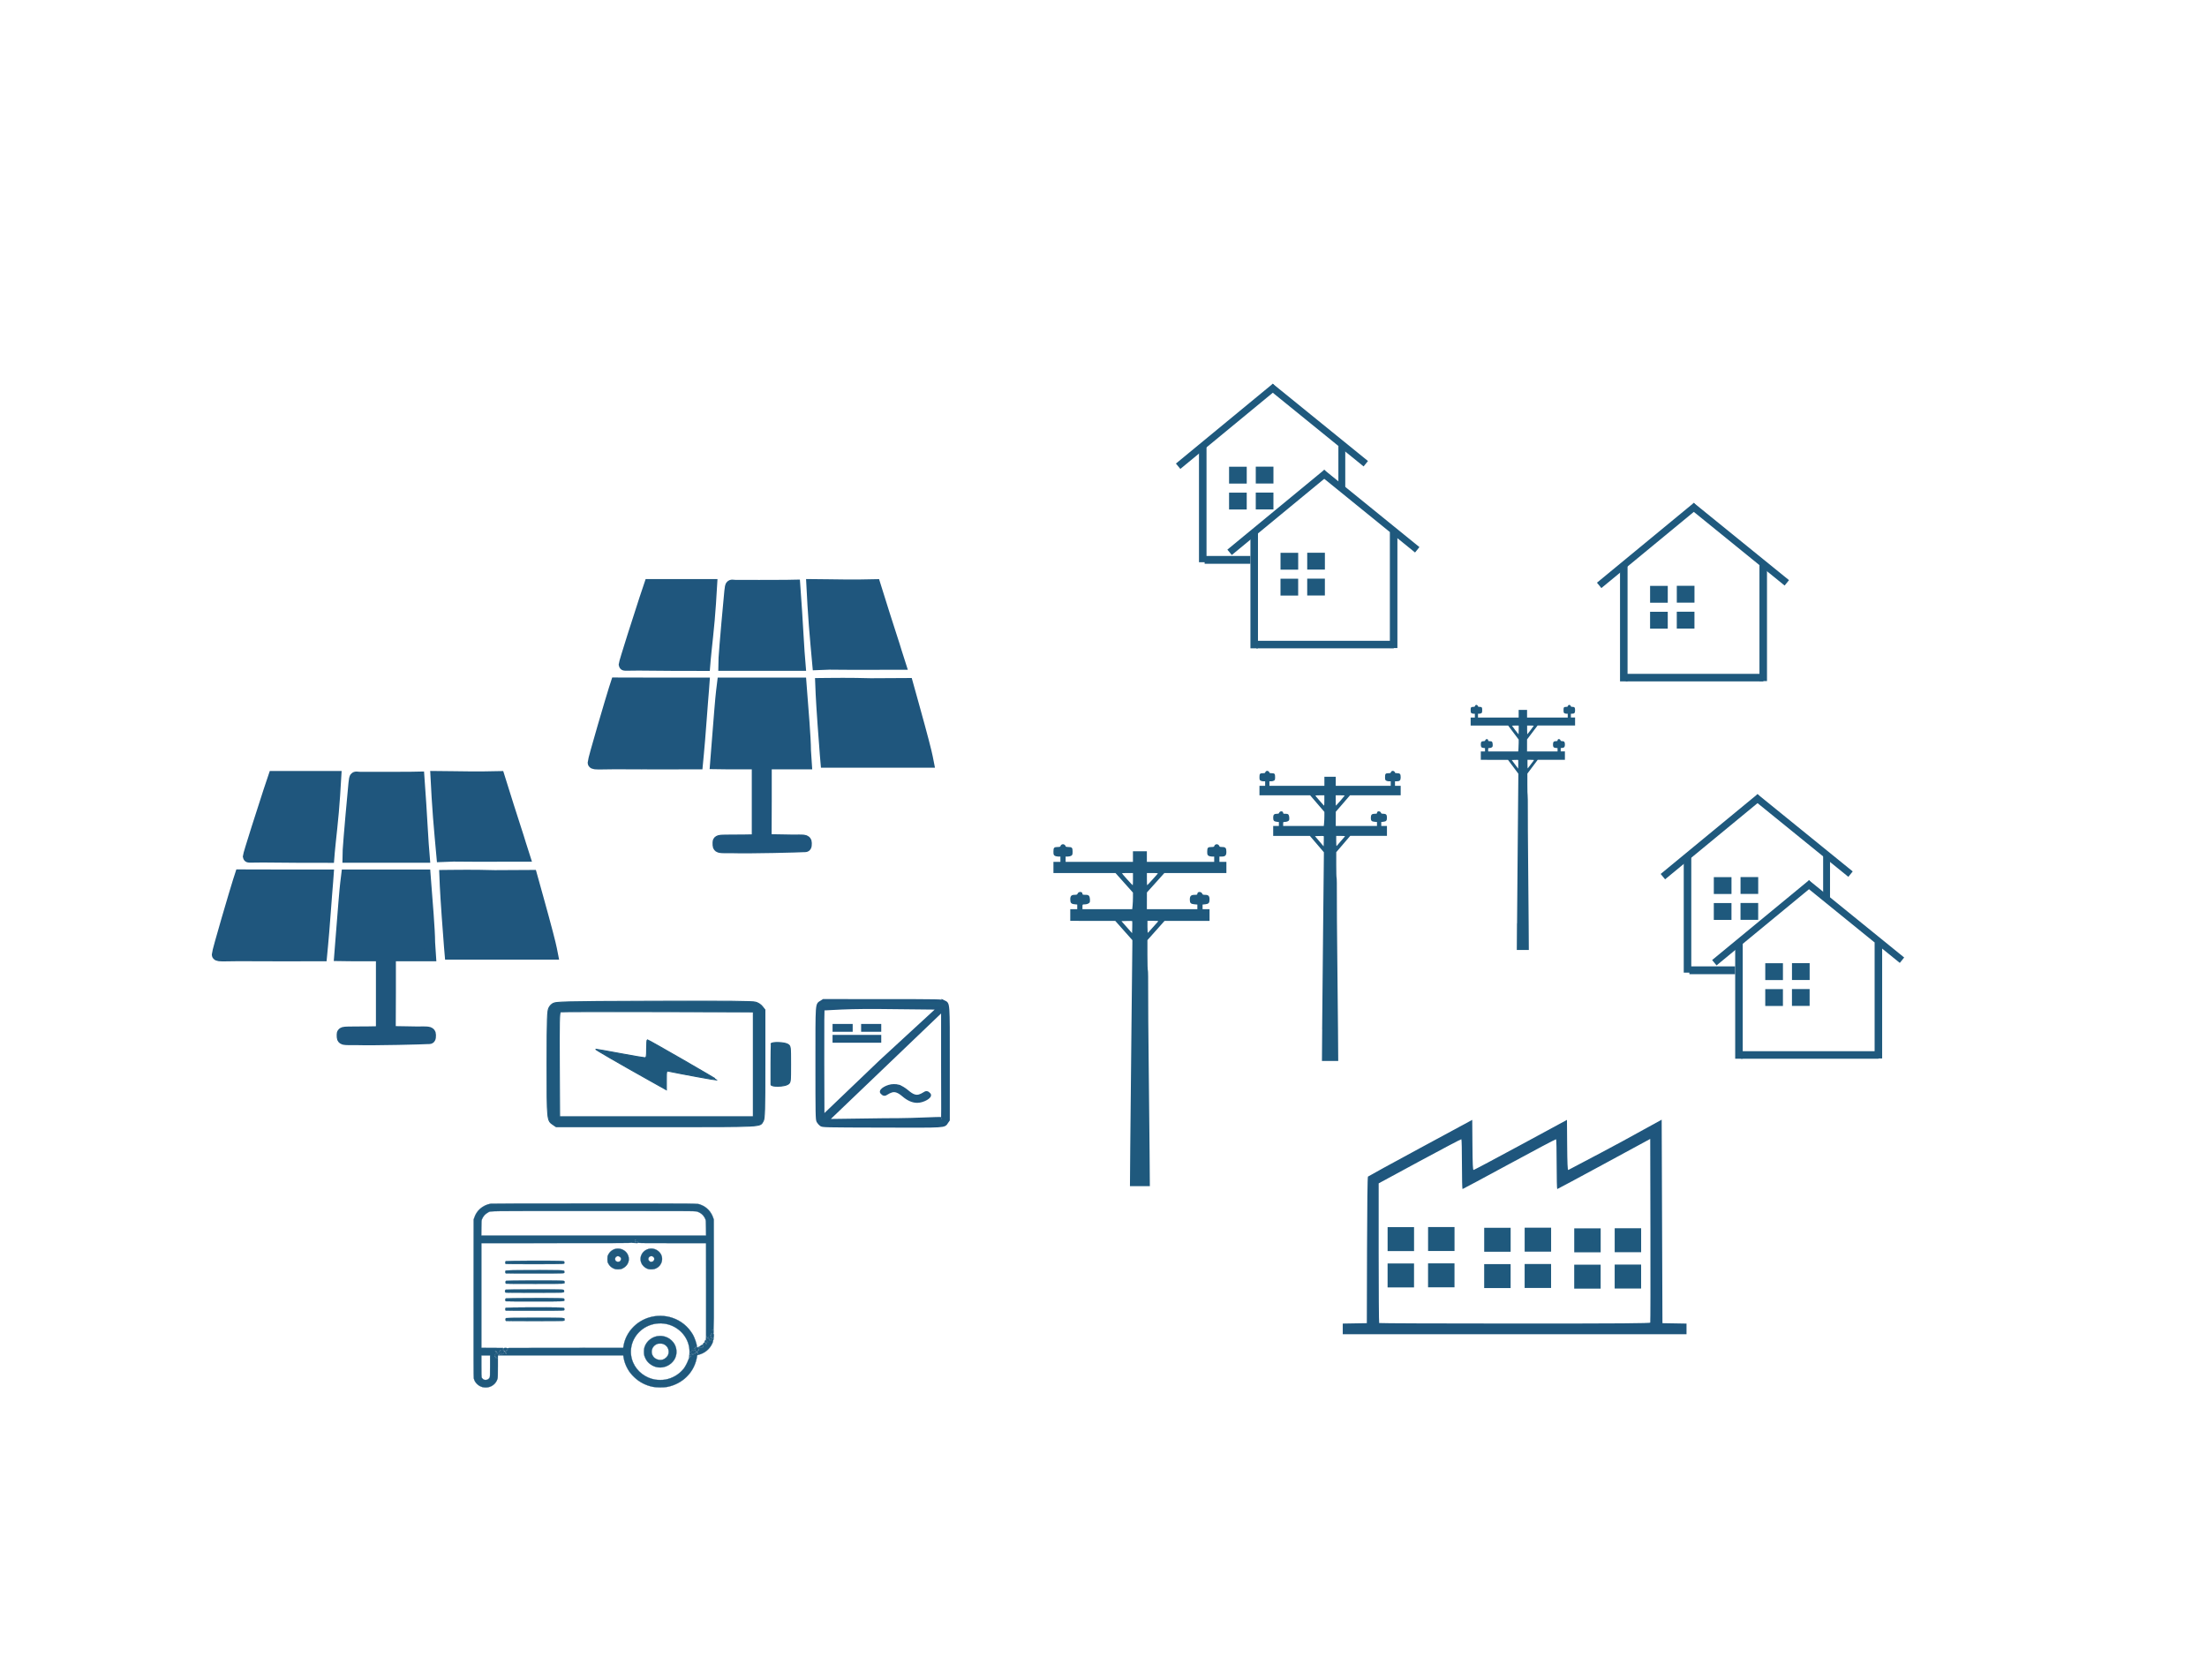 <?xml version="1.0" encoding="UTF-8" standalone="no"?>
<!-- Created with Inkscape (http://www.inkscape.org/) -->

<svg
   width="191.107mm"
   height="145.487mm"
   viewBox="0 0 191.107 145.487"
   version="1.1"
   id="svg5"
   xml:space="preserve"
   sodipodi:docname="off_grid.svg"
   inkscape:version="1.2.2 (732a01da63, 2022-12-09)"
   xmlns:inkscape="http://www.inkscape.org/namespaces/inkscape"
   xmlns:sodipodi="http://sodipodi.sourceforge.net/DTD/sodipodi-0.dtd"
   xmlns="http://www.w3.org/2000/svg"
   xmlns:svg="http://www.w3.org/2000/svg"><sodipodi:namedview
     id="namedview7"
     pagecolor="#505050"
     bordercolor="#eeeeee"
     borderopacity="1"
     inkscape:showpageshadow="0"
     inkscape:pageopacity="0"
     inkscape:pagecheckerboard="0"
     inkscape:deskcolor="#505050"
     inkscape:document-units="mm"
     showgrid="false"
     inkscape:zoom="1.829812"
     inkscape:cx="412.88394"
     inkscape:cy="327.90253"
     inkscape:window-width="2560"
     inkscape:window-height="1360"
     inkscape:window-x="-11"
     inkscape:window-y="-11"
     inkscape:window-maximized="1"
     inkscape:current-layer="layer1" /><defs
     id="defs2"><pattern
       id="EMFhbasepattern"
       patternUnits="userSpaceOnUse"
       width="6"
       height="6"
       x="0"
       y="0" /><pattern
       id="EMFhbasepattern-9"
       patternUnits="userSpaceOnUse"
       width="6"
       height="6"
       x="0"
       y="0" /><pattern
       id="EMFhbasepattern-3"
       patternUnits="userSpaceOnUse"
       width="6"
       height="6"
       x="0"
       y="0" /><pattern
       id="EMFhbasepattern-4"
       patternUnits="userSpaceOnUse"
       width="6"
       height="6"
       x="0"
       y="0" /><pattern
       id="EMFhbasepattern-1"
       patternUnits="userSpaceOnUse"
       width="6"
       height="6"
       x="0"
       y="0" /></defs><g
     inkscape:label="Layer 1"
     inkscape:groupmode="layer"
     id="layer1"
     transform="translate(9.62,-53.67)"><g
       id="g5475"
       transform="translate(-1.591,-8.82)"
       style="fill:#1f567d;fill-opacity:1;stroke:#1f567d;stroke-opacity:1;stroke-width:1.005;stroke-dasharray:none"><path
         style="fill:#1f567d;fill-opacity:1;stroke:#1f567d;stroke-width:1.005;stroke-opacity:1;stroke-dasharray:none"
         d="m 47.062,128.602 c -3,-0.034 -3.701,0.09 -3.701,-0.075 0,-0.267 1.605,-5.688 1.82,-6.354 l 0.167,-0.516 3.832,0.009 h 3.723 l -0.04,0.542 c -0.022,0.3 -0.125,1.486 -0.206,2.639 -0.081,1.153 -0.196,2.47 -0.24,2.928 l -0.079,0.831 -0.772,-0.002 c -0.45,-0.001 -2.496,0.02 -4.504,-0.003 z"
         id="path2166"
         sodipodi:nodetypes="ssscccssscsss" /><path
         style="fill:#1f567d;fill-opacity:1;stroke:#1f567d;stroke-width:1.005;stroke-opacity:1;stroke-dasharray:none"
         d="m 55.368,135.867 c -1.217,0 -1.188,0.031 -1.192,-0.313 -0.003,-0.297 -0.09,-0.287 1.119,-0.298 0.656,-7.9e-4 1.481,-0.004 1.783,-0.018 l 0.494,-0.022 v -3.375 -3.235 h -0.919 c -0.505,0 -1.319,0.004 -1.814,-0.003 l -0.877,-0.012 0.089,-1.135 c 0.226,-2.89 0.354,-4.493 0.428,-5.103 l 0.084,-0.687 h 3.371 3.371 l 0.052,0.687 c 0.106,1.393 0.334,4.034 0.335,5.124 l 0.074,1.13 h -1.735 -1.735 v 3.234 l -0.013,3.397 0.541,-0.011 c 0.302,-0.006 1.093,0.029 1.749,0.03 0.974,0.001 1.195,-0.047 1.193,0.223 -0.002,0.363 -0.025,0.282 -0.178,0.296 -0.267,0.024 -4.709,0.141 -6.221,0.091 z"
         id="path2168"
         sodipodi:nodetypes="sscscccsscsscccsccccccssssss" /><path
         style="fill:#1f567d;fill-opacity:1;stroke:#1f567d;stroke-width:1.005;stroke-opacity:1;stroke-dasharray:none"
         d="m 63.466,127.848 c -0.083,-0.97 -0.323,-4.312 -0.363,-5.268 l -0.036,-0.879 0.541,-0.006 c 0.302,-0.004 2.006,-0.026 3.769,0.025 l 3.162,-0.017 0.543,1.952 c 0.731,2.625 1.067,3.943 1.157,4.398 l 0.081,0.41 H 67.92 63.519 Z"
         id="path2170"
         sodipodi:nodetypes="sscsscsscccs" /><path
         style="fill:#1f567d;fill-opacity:1;stroke:#1f567d;stroke-width:1.005;stroke-opacity:1;stroke-dasharray:none"
         d="m 63.919,119.969 -1.109,0.042 -0.156,-1.714 c -0.081,-0.894 -0.207,-2.42 -0.26,-3.392 l -0.095,-1.768 1.432,0.015 c 0.788,0.008 1.967,0.031 2.658,0.018 l 1.335,-0.024 0.791,2.521 c 0.401,1.28 0.894,2.743 1.043,3.269 l 0.334,1.046 -1.456,0.002 c -1.359,0.002 -4.359,0.009 -4.454,-0.004 z"
         id="path2172"
         sodipodi:nodetypes="ccsscsscsscssc" /><path
         style="fill:#1f567d;fill-opacity:1;stroke:#1f567d;stroke-width:1.005;stroke-opacity:1;stroke-dasharray:none"
         d="m 54.694,119.468 c 0.039,-0.735 0.437,-5.229 0.5,-5.774 0.079,-0.673 0.054,-0.487 0.492,-0.489 0.582,-0.003 3.386,0.014 4.35,-0.004 l 0.731,-0.014 0.157,2.26 c 0.086,1.243 0.165,2.892 0.215,3.508 l 0.09,1.121 h -3.274 -3.274 z"
         id="path2174"
         sodipodi:nodetypes="cssscsscccc" /><path
         style="fill:#1f567d;fill-opacity:1;stroke:#1f567d;stroke-width:1.005;stroke-opacity:1;stroke-dasharray:none"
         d="m 46.994,120.052 c -0.537,0.004 -0.95,0.03 -0.95,-0.005 0,-0.145 1.383,-4.488 1.771,-5.647 l 0.424,-1.265 h 2.663 2.663 l -0.1,1.627 c -0.112,1.821 -0.391,4.052 -0.456,4.844 l -0.039,0.476 -2.552,-0.003 c -1.368,-0.002 -2.888,-0.032 -3.425,-0.028 z"
         id="path2176"
         sodipodi:nodetypes="ssscccsscss" /></g><g
       id="g5475-0"
       transform="translate(-34.137,7.798)"
       style="fill:#1f567d;fill-opacity:1;stroke:#1f567d;stroke-opacity:1;stroke-width:1.005;stroke-dasharray:none"><path
         style="fill:#1f567d;fill-opacity:1;stroke:#1f567d;stroke-width:1.005;stroke-opacity:1;stroke-dasharray:none"
         d="m 47.062,128.602 c -3,-0.034 -3.701,0.09 -3.701,-0.075 0,-0.267 1.605,-5.688 1.82,-6.354 l 0.167,-0.516 3.832,0.009 h 3.723 l -0.04,0.542 c -0.022,0.3 -0.125,1.486 -0.206,2.639 -0.081,1.153 -0.196,2.47 -0.24,2.928 l -0.079,0.831 -0.772,-0.002 c -0.45,-0.001 -2.496,0.02 -4.504,-0.003 z"
         id="path2166-1"
         sodipodi:nodetypes="ssscccssscsss" /><path
         style="fill:#1f567d;fill-opacity:1;stroke:#1f567d;stroke-width:1.005;stroke-opacity:1;stroke-dasharray:none"
         d="m 55.368,135.867 c -1.217,0 -1.188,0.031 -1.192,-0.313 -0.003,-0.297 -0.09,-0.287 1.119,-0.298 0.656,-7.9e-4 1.481,-0.004 1.783,-0.018 l 0.494,-0.022 v -3.375 -3.235 h -0.919 c -0.505,0 -1.319,0.004 -1.814,-0.003 l -0.877,-0.012 0.089,-1.135 c 0.226,-2.89 0.354,-4.493 0.428,-5.103 l 0.084,-0.687 h 3.371 3.371 l 0.052,0.687 c 0.106,1.393 0.334,4.034 0.335,5.124 l 0.074,1.13 h -1.735 -1.735 v 3.234 l -0.013,3.397 0.541,-0.011 c 0.302,-0.006 1.093,0.029 1.749,0.03 0.974,0.001 1.195,-0.047 1.193,0.223 -0.002,0.363 -0.025,0.282 -0.178,0.296 -0.267,0.024 -4.709,0.141 -6.221,0.091 z"
         id="path2168-6"
         sodipodi:nodetypes="sscscccsscsscccsccccccssssss" /><path
         style="fill:#1f567d;fill-opacity:1;stroke:#1f567d;stroke-width:1.005;stroke-opacity:1;stroke-dasharray:none"
         d="m 63.466,127.848 c -0.083,-0.97 -0.323,-4.312 -0.363,-5.268 l -0.036,-0.879 0.541,-0.006 c 0.302,-0.004 2.006,-0.026 3.769,0.025 l 3.162,-0.017 0.543,1.952 c 0.731,2.625 1.067,3.943 1.157,4.398 l 0.081,0.41 H 67.92 63.519 Z"
         id="path2170-8"
         sodipodi:nodetypes="sscsscsscccs" /><path
         style="fill:#1f567d;fill-opacity:1;stroke:#1f567d;stroke-width:1.005;stroke-opacity:1;stroke-dasharray:none"
         d="m 63.919,119.969 -1.109,0.042 -0.156,-1.714 c -0.081,-0.894 -0.207,-2.42 -0.26,-3.392 l -0.095,-1.768 1.432,0.015 c 0.788,0.008 1.967,0.031 2.658,0.018 l 1.335,-0.024 0.791,2.521 c 0.401,1.28 0.894,2.743 1.043,3.269 l 0.334,1.046 -1.456,0.002 c -1.359,0.002 -4.359,0.009 -4.454,-0.004 z"
         id="path2172-4"
         sodipodi:nodetypes="ccsscsscsscssc" /><path
         style="fill:#1f567d;fill-opacity:1;stroke:#1f567d;stroke-width:1.005;stroke-opacity:1;stroke-dasharray:none"
         d="m 54.694,119.468 c 0.039,-0.735 0.437,-5.229 0.5,-5.774 0.079,-0.673 0.054,-0.487 0.492,-0.489 0.582,-0.003 3.386,0.014 4.35,-0.004 l 0.731,-0.014 0.157,2.26 c 0.086,1.243 0.165,2.892 0.215,3.508 l 0.09,1.121 h -3.274 -3.274 z"
         id="path2174-9"
         sodipodi:nodetypes="cssscsscccc" /><path
         style="fill:#1f567d;fill-opacity:1;stroke:#1f567d;stroke-width:1.005;stroke-opacity:1;stroke-dasharray:none"
         d="m 46.994,120.052 c -0.537,0.004 -0.95,0.03 -0.95,-0.005 0,-0.145 1.383,-4.488 1.771,-5.647 l 0.424,-1.265 h 2.663 2.663 l -0.1,1.627 c -0.112,1.821 -0.391,4.052 -0.456,4.844 l -0.039,0.476 -2.552,-0.003 c -1.368,-0.002 -2.888,-0.032 -3.425,-0.028 z"
         id="path2176-2"
         sodipodi:nodetypes="ssscccsscss" /></g><g
       id="g14720"
       style="fill:#1f567d;fill-opacity:1;stroke:#1f567d;stroke-opacity:1;stroke-width:1.005;stroke-dasharray:none"><g
         id="g14716"
         style="fill:#1f567d;fill-opacity:1;stroke:#1f567d;stroke-opacity:1;stroke-width:1.005;stroke-dasharray:none" /></g><path
       style="fill:#1f567d;fill-opacity:1;stroke:#1f567d;stroke-width:0;stroke-dasharray:none;stroke-opacity:1"
       d="m 106.651,168.739 v -0.461 l 1.042,-0.018 1.042,-0.018 0.017,-6.314 c 0.011,-3.977 0.041,-6.338 0.081,-6.378 0.035,-0.035 2.082,-1.155 4.547,-2.488 l 4.483,-2.423 0.017,2.171 c 0.013,1.672 0.036,2.17 0.099,2.167 0.045,-0.002 1.883,-0.979 4.084,-2.171 l 4.002,-2.167 0.017,2.171 c 0.013,1.571 0.038,2.171 0.093,2.171 4.989,-2.62 4.97,-2.644 7.438,-3.998 l 0.654,-0.36 0.033,8.81 0.033,8.81 1.042,0.018 1.042,0.018 v 0.461 0.461 H 121.534 106.651 Z m 26.626,-0.547 c 0.017,-0.045 0.024,-3.643 0.015,-7.993 l -0.017,-7.911 -4.002,2.17 c -2.201,1.194 -4.024,2.171 -4.051,2.173 -0.027,0.001 -0.05,-0.963 -0.05,-2.144 0,-1.18 -0.022,-2.158 -0.05,-2.172 -0.027,-0.015 -1.85,0.95 -4.051,2.144 -2.201,1.194 -4.024,2.171 -4.051,2.172 -0.027,0.001 -0.05,-0.963 -0.05,-2.144 0,-1.18 -0.022,-2.157 -0.05,-2.172 -0.027,-0.014 -1.649,0.84 -3.605,1.898 l -3.555,1.924 -2.5e-4,6.025 c -1.3e-4,3.314 0.02,6.045 0.044,6.069 0.024,0.024 5.309,0.044 11.743,0.044 9.298,0 11.705,-0.017 11.73,-0.083 z"
       id="path14760"
       sodipodi:nodetypes="cccccsscscscscccccccccccccccscscscscscscscc" /><rect
       style="fill:#1f597d;fill-opacity:1;stroke:#1f597d;stroke-width:0.718;stroke-dasharray:none"
       id="rect3703-3"
       width="1.572"
       height="1.356"
       x="110.892"
       y="163.432" /><rect
       style="fill:#1f597d;fill-opacity:1;stroke:#1f597d;stroke-width:0.718;stroke-dasharray:none"
       id="rect3703-2-0"
       width="1.572"
       height="1.356"
       x="110.894"
       y="160.286" /><rect
       style="fill:#1f597d;fill-opacity:1;stroke:#1f597d;stroke-width:0.718;stroke-dasharray:none"
       id="rect3703-0-81"
       width="1.572"
       height="1.356"
       x="114.396"
       y="163.423" /><rect
       style="fill:#1f597d;fill-opacity:1;stroke:#1f597d;stroke-width:0.718;stroke-dasharray:none"
       id="rect3703-2-7-5"
       width="1.572"
       height="1.356"
       x="114.398"
       y="160.278" /><rect
       style="fill:#1f597d;fill-opacity:1;stroke:#1f597d;stroke-width:0.718;stroke-dasharray:none"
       id="rect3703-3-6"
       width="1.572"
       height="1.356"
       x="119.256"
       y="163.488" /><rect
       style="fill:#1f597d;fill-opacity:1;stroke:#1f597d;stroke-width:0.718;stroke-dasharray:none"
       id="rect3703-2-0-5"
       width="1.572"
       height="1.356"
       x="119.258"
       y="160.343" /><rect
       style="fill:#1f597d;fill-opacity:1;stroke:#1f597d;stroke-width:0.718;stroke-dasharray:none"
       id="rect3703-0-81-6"
       width="1.572"
       height="1.356"
       x="122.76"
       y="163.479" /><rect
       style="fill:#1f597d;fill-opacity:1;stroke:#1f597d;stroke-width:0.718;stroke-dasharray:none"
       id="rect3703-2-7-5-5"
       width="1.572"
       height="1.356"
       x="122.762"
       y="160.334" /><rect
       style="fill:#1f597d;fill-opacity:1;stroke:#1f597d;stroke-width:0.718;stroke-dasharray:none"
       id="rect3703-3-6-7"
       width="1.572"
       height="1.356"
       x="127.052"
       y="163.537" /><rect
       style="fill:#1f597d;fill-opacity:1;stroke:#1f597d;stroke-width:0.718;stroke-dasharray:none"
       id="rect3703-2-0-5-1"
       width="1.572"
       height="1.356"
       x="127.054"
       y="160.392" /><rect
       style="fill:#1f597d;fill-opacity:1;stroke:#1f597d;stroke-width:0.718;stroke-dasharray:none"
       id="rect3703-0-81-6-1"
       width="1.572"
       height="1.356"
       x="130.556"
       y="163.528" /><rect
       style="fill:#1f597d;fill-opacity:1;stroke:#1f597d;stroke-width:0.718;stroke-dasharray:none"
       id="rect3703-2-7-5-5-4"
       width="1.572"
       height="1.356"
       x="130.558"
       y="160.383" /><path
       style="fill:#1f597d;fill-opacity:1;stroke:#1f597d;stroke-width:0.088;stroke-opacity:1"
       d="m 37.896,140.973 c 0.064,-0.163 0.255,-0.37 0.406,-0.427 0.294,-0.11 0.386,-0.156 8.73,-0.178 6.59,-0.017 8.496,7.4e-4 8.781,0.082 0.227,0.065 0.445,0.208 0.581,0.381 l 0.217,0.278 v 4.695 c 0,4.006 -0.021,4.73 -0.142,4.932 -0.314,0.524 0.297,0.492 -9.25,0.492 h -8.686 l -0.261,-0.177 c -0.525,-0.356 -0.523,-0.333 -0.522,-5.239 9.4e-5,-4.144 0.039,-4.561 0.148,-4.839 z m 9.33,9.396 h 8.388 v -4.54 -4.54 l -8.294,-0.021 c -4.561,-0.012 -8.347,-0.003 -8.413,0.018 -0.094,0.031 -0.114,0.987 -0.095,4.561 l 0.025,4.522 z m -5.254,-5.847 c 0.055,-7.3e-4 0.989,0.164 2.074,0.367 1.085,0.202 2.053,0.368 2.15,0.368 0.161,0 0.177,-0.073 0.177,-0.777 0,-0.427 0.025,-0.777 0.056,-0.777 0.093,0 6.104,3.464 6.067,3.496 -0.027,0.024 -3.212,-0.559 -4.203,-0.769 -0.211,-0.045 -0.213,-0.035 -0.213,0.779 v 0.824 l -1.314,-0.735 c -2.93,-1.64 -4.889,-2.775 -4.794,-2.776 z m 15.175,-0.472 c 0.081,-0.174 1.199,-0.133 1.467,0.054 0.221,0.154 0.224,0.175 0.224,1.725 0,1.55 -0.003,1.571 -0.224,1.725 -0.297,0.207 -1.46,0.246 -1.472,0.027 -0.01,-0.181 -4.69e-4,-3.338 0.028,-3.49 z"
       id="path7535"
       sodipodi:nodetypes="ssssscssscscsccccscsccsssssssscsscsssscc" /><g
       id="g4651"
       transform="translate(133.173,48.295)"><path
         style="fill:none;stroke:#1f597d;stroke-width:0.602;stroke-dasharray:none"
         d="M 14.046,81.821 5.654,88.737"
         id="path2921"
         sodipodi:nodetypes="cc" /><path
         style="fill:none;stroke:#1f597d;stroke-width:0.602;stroke-dasharray:none"
         d="m 13.66,81.83 8.242,6.688"
         id="path3649"
         sodipodi:nodetypes="cc" /><rect
         style="fill:#1f597d;fill-opacity:1;stroke:#1f597d;stroke-width:0.492;stroke-dasharray:none"
         id="rect3703"
         width="1.038"
         height="0.967"
         x="10.309"
         y="91.269" /><rect
         style="fill:#1f597d;fill-opacity:1;stroke:#1f597d;stroke-width:0.492;stroke-dasharray:none"
         id="rect3703-2"
         width="1.038"
         height="0.967"
         x="10.31"
         y="89.026" /><rect
         style="fill:#1f597d;fill-opacity:1;stroke:#1f597d;stroke-width:0.492;stroke-dasharray:none"
         id="rect3703-0"
         width="1.038"
         height="0.967"
         x="12.621"
         y="91.263" /><rect
         style="fill:#1f597d;fill-opacity:1;stroke:#1f597d;stroke-width:0.492;stroke-dasharray:none"
         id="rect3703-2-7"
         width="1.038"
         height="0.967"
         x="12.623"
         y="89.02" /><path
         style="fill:#1f597d;fill-opacity:1;stroke:#1f597d;stroke-width:0.652;stroke-dasharray:none"
         d="M 7.786,86.999 V 97.049"
         id="path3839" /><path
         style="fill:#1f597d;fill-opacity:1;stroke:#1f597d;stroke-width:0.652;stroke-dasharray:none"
         d="M 19.859,86.976 V 97.026"
         id="path3839-3" /><path
         style="fill:#1f597d;fill-opacity:1;stroke:#1f597d;stroke-width:0.652;stroke-dasharray:none"
         d="M 7.96,96.724 H 19.871"
         id="path3865" /><path
         style="fill:none;stroke:#1f597d;stroke-width:0.602;stroke-dasharray:none"
         d="m 9.591,74.367 -8.393,6.916"
         id="path2921-2"
         sodipodi:nodetypes="cc" /><path
         style="fill:none;stroke:#1f597d;stroke-width:0.602;stroke-dasharray:none"
         d="m 9.205,74.377 8.242,6.688"
         id="path3649-8"
         sodipodi:nodetypes="cc" /><rect
         style="fill:#1f597d;fill-opacity:1;stroke:#1f597d;stroke-width:0.492;stroke-dasharray:none"
         id="rect3703-5"
         width="1.038"
         height="0.967"
         x="5.854"
         y="83.816" /><rect
         style="fill:#1f597d;fill-opacity:1;stroke:#1f597d;stroke-width:0.492;stroke-dasharray:none"
         id="rect3703-2-4"
         width="1.038"
         height="0.967"
         x="5.855"
         y="81.572" /><rect
         style="fill:#1f597d;fill-opacity:1;stroke:#1f597d;stroke-width:0.492;stroke-dasharray:none"
         id="rect3703-0-1"
         width="1.038"
         height="0.967"
         x="8.166"
         y="83.81" /><rect
         style="fill:#1f597d;fill-opacity:1;stroke:#1f597d;stroke-width:0.492;stroke-dasharray:none"
         id="rect3703-2-7-8"
         width="1.038"
         height="0.967"
         x="8.168"
         y="81.566" /><path
         style="fill:#1f597d;fill-opacity:1;stroke:#1f597d;stroke-width:0.652;stroke-dasharray:none"
         d="m 3.331,79.546 v 10.049"
         id="path3839-4" /><path
         style="fill:#1f597d;fill-opacity:1;stroke:#1f597d;stroke-width:0.595;stroke-dasharray:none"
         d="m 15.373,79.523 v 3.687"
         id="path3839-3-6" /><path
         style="fill:#1f597d;fill-opacity:1;stroke:#1f597d;stroke-width:0.676;stroke-dasharray:none"
         d="M 3.493,89.391 H 7.451"
         id="path3865-2" /><path
         style="fill:none;stroke:#1f597d;stroke-width:0.602;stroke-dasharray:none"
         d="M 4.073,49.147 -4.319,56.063"
         id="path2921-3"
         sodipodi:nodetypes="cc" /><path
         style="fill:none;stroke:#1f597d;stroke-width:0.602;stroke-dasharray:none"
         d="M 3.687,49.156 11.929,55.843"
         id="path3649-3"
         sodipodi:nodetypes="cc" /><rect
         style="fill:#1f597d;fill-opacity:1;stroke:#1f597d;stroke-width:0.492;stroke-dasharray:none"
         id="rect3703-4"
         width="1.038"
         height="0.967"
         x="0.336"
         y="58.595" /><rect
         style="fill:#1f597d;fill-opacity:1;stroke:#1f597d;stroke-width:0.492;stroke-dasharray:none"
         id="rect3703-2-5"
         width="1.038"
         height="0.967"
         x="0.337"
         y="56.352" /><rect
         style="fill:#1f597d;fill-opacity:1;stroke:#1f597d;stroke-width:0.492;stroke-dasharray:none"
         id="rect3703-0-9"
         width="1.038"
         height="0.967"
         x="2.648"
         y="58.589" /><rect
         style="fill:#1f597d;fill-opacity:1;stroke:#1f597d;stroke-width:0.492;stroke-dasharray:none"
         id="rect3703-2-7-9"
         width="1.038"
         height="0.967"
         x="2.65"
         y="56.345" /><path
         style="fill:#1f597d;fill-opacity:1;stroke:#1f597d;stroke-width:0.652;stroke-dasharray:none"
         d="M -2.187,54.325 V 64.375"
         id="path3839-6" /><path
         style="fill:#1f597d;fill-opacity:1;stroke:#1f597d;stroke-width:0.652;stroke-dasharray:none"
         d="M 9.887,54.302 V 64.351"
         id="path3839-3-1" /><path
         style="fill:#1f597d;fill-opacity:1;stroke:#1f597d;stroke-width:0.652;stroke-dasharray:none"
         d="M -2.013,64.05 H 9.899"
         id="path3865-8" /><path
         style="fill:none;stroke:#1f597d;stroke-width:0.602;stroke-dasharray:none"
         d="m -27.929,46.284 -8.393,6.916"
         id="path2921-0"
         sodipodi:nodetypes="cc" /><path
         style="fill:none;stroke:#1f597d;stroke-width:0.602;stroke-dasharray:none"
         d="m -28.315,46.293 8.242,6.688"
         id="path3649-2"
         sodipodi:nodetypes="cc" /><rect
         style="fill:#1f597d;fill-opacity:1;stroke:#1f597d;stroke-width:0.492;stroke-dasharray:none"
         id="rect3703-7"
         width="1.038"
         height="0.967"
         x="-31.667"
         y="55.732" /><rect
         style="fill:#1f597d;fill-opacity:1;stroke:#1f597d;stroke-width:0.492;stroke-dasharray:none"
         id="rect3703-2-1"
         width="1.038"
         height="0.967"
         x="-31.665"
         y="53.489" /><rect
         style="fill:#1f597d;fill-opacity:1;stroke:#1f597d;stroke-width:0.492;stroke-dasharray:none"
         id="rect3703-0-8"
         width="1.038"
         height="0.967"
         x="-29.354"
         y="55.726" /><rect
         style="fill:#1f597d;fill-opacity:1;stroke:#1f597d;stroke-width:0.492;stroke-dasharray:none"
         id="rect3703-2-7-2"
         width="1.038"
         height="0.967"
         x="-29.353"
         y="53.483" /><path
         style="fill:#1f597d;fill-opacity:1;stroke:#1f597d;stroke-width:0.652;stroke-dasharray:none"
         d="M -34.19,51.462 V 61.512"
         id="path3839-0" /><path
         style="fill:#1f597d;fill-opacity:1;stroke:#1f597d;stroke-width:0.652;stroke-dasharray:none"
         d="M -22.116,51.439 V 61.489"
         id="path3839-3-63" /><path
         style="fill:#1f597d;fill-opacity:1;stroke:#1f597d;stroke-width:0.652;stroke-dasharray:none"
         d="m -34.015,61.187 h 11.911"
         id="path3865-7" /><path
         style="fill:none;stroke:#1f597d;stroke-width:0.602;stroke-dasharray:none"
         d="m -32.384,38.831 -8.393,6.916"
         id="path2921-2-3"
         sodipodi:nodetypes="cc" /><path
         style="fill:none;stroke:#1f597d;stroke-width:0.602;stroke-dasharray:none"
         d="m -32.77,38.84 8.242,6.688"
         id="path3649-8-4"
         sodipodi:nodetypes="cc" /><rect
         style="fill:#1f597d;fill-opacity:1;stroke:#1f597d;stroke-width:0.492;stroke-dasharray:none"
         id="rect3703-5-6"
         width="1.038"
         height="0.967"
         x="-36.121"
         y="48.279" /><rect
         style="fill:#1f597d;fill-opacity:1;stroke:#1f597d;stroke-width:0.492;stroke-dasharray:none"
         id="rect3703-2-4-7"
         width="1.038"
         height="0.967"
         x="-36.12"
         y="46.035" /><rect
         style="fill:#1f597d;fill-opacity:1;stroke:#1f597d;stroke-width:0.492;stroke-dasharray:none"
         id="rect3703-0-1-5"
         width="1.038"
         height="0.967"
         x="-33.809"
         y="48.273" /><rect
         style="fill:#1f597d;fill-opacity:1;stroke:#1f597d;stroke-width:0.492;stroke-dasharray:none"
         id="rect3703-2-7-8-0"
         width="1.038"
         height="0.967"
         x="-33.808"
         y="46.029" /><path
         style="fill:#1f597d;fill-opacity:1;stroke:#1f597d;stroke-width:0.652;stroke-dasharray:none"
         d="m -38.645,44.009 v 10.049"
         id="path3839-4-5" /><path
         style="fill:#1f597d;fill-opacity:1;stroke:#1f597d;stroke-width:0.595;stroke-dasharray:none"
         d="m -26.603,43.986 v 3.687"
         id="path3839-3-6-0" /><path
         style="fill:#1f597d;fill-opacity:1;stroke:#1f597d;stroke-width:0.676;stroke-dasharray:none"
         d="m -38.483,53.854 h 3.958"
         id="path3865-2-7" /></g><path
       style="fill:#1f597d;stroke-width:0.048;fill-opacity:1"
       d="m 88.249,153.167 c 0.014,-1.766 0.06,-6.39 0.103,-10.277 0.043,-3.886 0.079,-7.234 0.08,-7.439 l 0.002,-0.373 -0.741,-0.834 -0.741,-0.834 -1.948,-8.1e-4 -1.948,-0.002 v -0.506 -0.506 h 0.302 0.302 v -0.201 -0.201 l -0.236,-0.024 c -0.293,-0.03 -0.367,-0.117 -0.367,-0.427 0,-0.293 0.097,-0.39 0.39,-0.39 0.162,0 0.213,-0.02 0.238,-0.092 0.073,-0.21 0.427,-0.209 0.427,0.002 0,0.078 0.035,0.09 0.248,0.09 0.2,0 0.264,0.02 0.327,0.102 0.08,0.105 0.106,0.479 0.04,0.57 -0.065,0.09 -0.252,0.157 -0.436,0.157 -0.179,0 -0.179,2.6e-4 -0.179,0.207 v 0.207 h 2.154 2.154 l 0.032,-0.311 c 0.018,-0.171 0.032,-0.494 0.032,-0.717 l 3.72e-4,-0.406 -0.757,-0.848 -0.757,-0.848 H 84.285 81.599 v -0.483 -0.483 h 0.302 0.302 v -0.23 -0.23 h -0.19 c -0.104,0 -0.24,-0.032 -0.302,-0.072 -0.096,-0.061 -0.112,-0.114 -0.112,-0.367 0,-0.337 0.053,-0.39 0.393,-0.39 0.153,0 0.204,-0.02 0.223,-0.087 0.04,-0.14 0.203,-0.197 0.331,-0.115 0.06,0.038 0.108,0.099 0.108,0.136 0,0.047 0.06,0.067 0.204,0.067 0.346,0 0.399,0.052 0.399,0.39 0,0.253 -0.016,0.305 -0.112,0.367 -0.061,0.039 -0.197,0.072 -0.302,0.072 h -0.19 v 0.23 0.23 h 2.915 2.915 v -0.46 -0.46 h 0.603 0.603 v 0.46 0.46 h 2.915 2.915 v -0.23 -0.23 h -0.19 c -0.104,0 -0.24,-0.032 -0.302,-0.072 -0.096,-0.061 -0.112,-0.114 -0.112,-0.367 0,-0.337 0.053,-0.39 0.393,-0.39 0.153,0 0.204,-0.02 0.223,-0.087 0.04,-0.14 0.203,-0.197 0.331,-0.115 0.06,0.038 0.108,0.099 0.108,0.136 0,0.048 0.062,0.067 0.223,0.067 0.307,0 0.381,0.08 0.381,0.415 0,0.316 -0.097,0.414 -0.413,0.414 h -0.19 v 0.23 0.23 h 0.302 0.302 v 0.483 0.483 h -2.686 -2.686 l -0.755,0.84 -0.755,0.84 -0.002,0.725 -0.002,0.725 h 2.186 2.186 v -0.201 -0.201 l -0.26,-0.023 c -0.314,-0.028 -0.394,-0.109 -0.394,-0.402 0,-0.313 0.1,-0.416 0.405,-0.416 0.213,0 0.248,-0.013 0.248,-0.09 0,-0.211 0.354,-0.212 0.427,-0.002 0.025,0.073 0.076,0.092 0.247,0.092 0.287,0 0.381,0.099 0.381,0.398 0,0.302 -0.076,0.389 -0.367,0.419 l -0.236,0.024 v 0.201 0.201 h 0.302 0.302 v 0.506 0.506 l -1.948,4.7e-4 -1.948,4.7e-4 -0.741,0.832 -0.741,0.832 v 1.308 c 0,0.719 0.017,1.308 0.038,1.308 0.021,-1e-5 0.033,0.813 0.027,1.807 -0.005,0.994 0.014,3.806 0.044,6.249 0.03,2.443 0.064,5.835 0.077,7.538 l 0.023,3.096 H 89.087 88.224 l 0.025,-3.211 z m 0.168,-19.744 c -0.011,-0.01 -0.225,-0.013 -0.475,-0.006 l -0.455,0.013 0.461,0.521 0.461,0.521 0.014,-0.516 c 0.008,-0.284 0.005,-0.524 -0.006,-0.534 z m 1.776,0.56 c 0.203,-0.228 0.402,-0.451 0.443,-0.495 0.07,-0.076 0.047,-0.081 -0.411,-0.081 h -0.485 v 0.539 c 0,0.296 0.019,0.519 0.042,0.495 0.023,-0.024 0.208,-0.23 0.411,-0.458 z m -1.709,-4.189 v -0.529 h -0.477 c -0.263,0 -0.477,0.011 -0.477,0.025 0,0.032 0.905,1.034 0.934,1.034 0.012,0 0.021,-0.238 0.021,-0.529 z m 1.704,0.024 c 0.252,-0.278 0.457,-0.516 0.457,-0.529 0,-0.013 -0.215,-0.024 -0.477,-0.024 h -0.477 v 0.529 c 0,0.291 0.009,0.529 0.02,0.529 0.011,0 0.226,-0.228 0.477,-0.506 z"
       id="path6387" /><path
       style="fill:#1f597d;fill-opacity:1;stroke-width:0.04"
       d="m 104.865,142.82 c 0.011,-1.499 0.049,-5.423 0.085,-8.721 0.035,-3.298 0.065,-6.139 0.065,-6.313 l 0.002,-0.317 -0.605,-0.708 -0.605,-0.708 -1.59,-6.9e-4 -1.59,-0.002 v -0.43 -0.43 h 0.246 0.246 v -0.171 -0.171 l -0.192,-0.021 c -0.239,-0.026 -0.3,-0.099 -0.3,-0.362 0,-0.249 0.079,-0.331 0.319,-0.331 0.132,0 0.174,-0.017 0.194,-0.078 0.059,-0.178 0.349,-0.177 0.349,0.002 0,0.066 0.029,0.077 0.203,0.077 0.163,0 0.215,0.017 0.267,0.087 0.065,0.089 0.087,0.406 0.033,0.484 -0.053,0.076 -0.205,0.133 -0.356,0.133 -0.146,0 -0.146,2.2e-4 -0.146,0.176 v 0.176 h 1.759 1.759 l 0.026,-0.264 c 0.014,-0.145 0.026,-0.419 0.026,-0.609 l 3e-4,-0.345 -0.618,-0.72 -0.618,-0.72 h -2.193 -2.193 v -0.41 -0.41 h 0.246 0.246 v -0.195 -0.195 h -0.155 c -0.085,0 -0.196,-0.027 -0.246,-0.061 -0.078,-0.052 -0.091,-0.097 -0.091,-0.311 0,-0.286 0.043,-0.331 0.321,-0.331 0.125,0 0.167,-0.017 0.182,-0.074 0.033,-0.119 0.166,-0.167 0.27,-0.097 0.049,0.032 0.088,0.084 0.088,0.115 0,0.04 0.049,0.056 0.167,0.056 0.282,0 0.326,0.044 0.326,0.331 0,0.214 -0.013,0.259 -0.091,0.311 -0.05,0.033 -0.161,0.061 -0.246,0.061 h -0.155 v 0.195 0.195 h 2.38 2.38 v -0.391 -0.391 h 0.492 0.492 v 0.391 0.391 h 2.38 2.38 v -0.195 -0.195 h -0.155 c -0.085,0 -0.196,-0.027 -0.246,-0.061 -0.078,-0.052 -0.091,-0.097 -0.091,-0.311 0,-0.286 0.043,-0.331 0.321,-0.331 0.125,0 0.167,-0.017 0.182,-0.074 0.033,-0.119 0.166,-0.167 0.27,-0.098 0.049,0.032 0.088,0.084 0.088,0.115 0,0.041 0.051,0.056 0.182,0.056 0.251,0 0.311,0.068 0.311,0.352 0,0.269 -0.079,0.351 -0.337,0.351 h -0.155 v 0.195 0.195 h 0.246 0.246 v 0.41 0.41 h -2.193 -2.193 l -0.616,0.713 -0.616,0.713 -0.002,0.615 -0.002,0.615 h 1.785 1.785 v -0.171 -0.171 l -0.212,-0.019 c -0.256,-0.023 -0.321,-0.092 -0.321,-0.341 0,-0.265 0.082,-0.353 0.331,-0.353 0.174,0 0.203,-0.011 0.203,-0.077 0,-0.179 0.289,-0.18 0.349,-0.002 0.021,0.062 0.062,0.078 0.202,0.078 0.234,0 0.311,0.084 0.311,0.337 0,0.256 -0.062,0.33 -0.3,0.355 l -0.192,0.021 v 0.171 0.171 h 0.246 0.246 v 0.43 0.43 l -1.59,4e-4 -1.59,4e-4 -0.605,0.706 -0.605,0.706 v 1.11 c 0,0.61 0.014,1.11 0.031,1.11 0.017,-1e-5 0.027,0.69 0.022,1.533 -0.004,0.843 0.011,3.23 0.036,5.303 0.024,2.073 0.052,4.952 0.063,6.397 l 0.019,2.627 h -0.705 -0.705 l 0.021,-2.725 z m 0.138,-16.755 c -0.009,-0.009 -0.184,-0.011 -0.388,-0.005 l -0.371,0.011 0.376,0.442 0.376,0.442 0.012,-0.437 c 0.007,-0.241 0.004,-0.445 -0.005,-0.453 z m 1.45,0.475 c 0.165,-0.193 0.328,-0.382 0.362,-0.42 0.058,-0.064 0.038,-0.068 -0.335,-0.068 h -0.396 v 0.457 c 0,0.251 0.015,0.44 0.034,0.42 0.019,-0.02 0.17,-0.195 0.335,-0.389 z m -1.396,-3.555 v -0.449 h -0.39 c -0.214,0 -0.39,0.009 -0.39,0.021 0,0.027 0.739,0.878 0.762,0.878 0.01,0 0.018,-0.202 0.018,-0.449 z m 1.391,0.02 c 0.205,-0.236 0.373,-0.438 0.373,-0.449 0,-0.011 -0.175,-0.02 -0.39,-0.02 h -0.39 v 0.449 c 0,0.247 0.007,0.449 0.016,0.449 0.009,0 0.184,-0.193 0.39,-0.429 z"
       id="path6387-9" /><path
       style="fill:#1f597d;fill-opacity:1;stroke-width:0.032"
       d="m 121.744,133.627 c 0.008,-1.266 0.037,-4.58 0.062,-7.366 0.026,-2.785 0.048,-5.185 0.048,-5.332 l 10e-4,-0.267 -0.448,-0.598 -0.448,-0.598 -1.177,-5.8e-4 -1.177,-0.002 v -0.363 -0.363 h 0.182 0.182 v -0.144 -0.144 l -0.142,-0.017 c -0.177,-0.022 -0.222,-0.084 -0.222,-0.306 0,-0.21 0.058,-0.279 0.236,-0.279 0.098,0 0.129,-0.014 0.144,-0.066 0.044,-0.151 0.258,-0.15 0.258,0.002 0,0.056 0.021,0.065 0.15,0.065 0.121,0 0.159,0.014 0.197,0.073 0.048,0.075 0.064,0.343 0.024,0.408 -0.039,0.064 -0.152,0.112 -0.263,0.112 -0.108,0 -0.108,1.9e-4 -0.108,0.148 v 0.148 h 1.301 1.301 l 0.019,-0.223 c 0.011,-0.122 0.019,-0.354 0.02,-0.514 l 2.3e-4,-0.291 -0.457,-0.608 -0.457,-0.608 h -1.622 -1.623 v -0.346 -0.346 h 0.182 0.182 v -0.165 -0.165 h -0.115 c -0.063,0 -0.145,-0.023 -0.182,-0.051 -0.058,-0.044 -0.068,-0.082 -0.068,-0.263 0,-0.242 0.032,-0.28 0.237,-0.28 0.092,0 0.123,-0.014 0.135,-0.063 0.024,-0.101 0.123,-0.141 0.2,-0.082 0.036,0.027 0.065,0.071 0.065,0.097 0,0.034 0.036,0.048 0.123,0.048 0.209,0 0.241,0.037 0.241,0.28 0,0.181 -0.01,0.219 -0.068,0.263 -0.037,0.028 -0.119,0.051 -0.182,0.051 h -0.115 v 0.165 0.165 h 1.761 1.761 v -0.33 -0.33 h 0.364 0.364 v 0.33 0.33 h 1.761 1.761 v -0.165 -0.165 h -0.115 c -0.063,0 -0.145,-0.023 -0.182,-0.051 -0.058,-0.044 -0.068,-0.082 -0.068,-0.263 0,-0.242 0.032,-0.28 0.237,-0.28 0.092,0 0.123,-0.014 0.135,-0.063 0.024,-0.101 0.123,-0.141 0.2,-0.082 0.036,0.027 0.065,0.071 0.065,0.097 0,0.034 0.037,0.048 0.134,0.048 0.186,0 0.23,0.057 0.23,0.297 0,0.227 -0.059,0.296 -0.25,0.296 h -0.115 v 0.165 0.165 h 0.182 0.182 v 0.346 0.346 h -1.623 -1.623 l -0.456,0.602 -0.456,0.602 -0.001,0.52 -10e-4,0.52 h 1.321 1.321 v -0.144 -0.144 l -0.157,-0.016 c -0.19,-0.02 -0.238,-0.078 -0.238,-0.288 0,-0.224 0.06,-0.298 0.245,-0.298 0.129,0 0.15,-0.009 0.15,-0.065 0,-0.151 0.214,-0.152 0.258,-0.002 0.015,0.052 0.046,0.066 0.149,0.066 0.173,0 0.23,0.071 0.23,0.285 0,0.216 -0.046,0.278 -0.222,0.3 l -0.142,0.017 v 0.144 0.144 h 0.182 0.182 v 0.363 0.363 l -1.177,3.4e-4 -1.177,3.4e-4 -0.448,0.597 -0.448,0.597 v 0.937 c 0,0.516 0.01,0.937 0.023,0.937 0.013,-1e-5 0.02,0.583 0.017,1.295 -0.003,0.712 0.008,2.728 0.026,4.479 0.018,1.751 0.039,4.182 0.046,5.403 l 0.014,2.219 h -0.521 -0.521 l 0.015,-2.301 z m 0.102,-14.152 c -0.007,-0.008 -0.136,-0.009 -0.287,-0.004 l -0.275,0.01 0.278,0.373 0.278,0.373 0.009,-0.369 c 0.005,-0.203 0.003,-0.376 -0.004,-0.383 z m 1.073,0.402 c 0.122,-0.163 0.243,-0.323 0.268,-0.355 0.043,-0.054 0.028,-0.058 -0.248,-0.058 h -0.293 v 0.386 c 0,0.212 0.011,0.372 0.025,0.355 0.014,-0.017 0.126,-0.165 0.248,-0.328 z m -1.033,-3.002 v -0.379 h -0.288 c -0.159,0 -0.288,0.008 -0.288,0.018 0,0.023 0.547,0.741 0.564,0.741 0.007,0 0.013,-0.171 0.013,-0.379 z m 1.029,0.017 c 0.152,-0.199 0.276,-0.37 0.276,-0.379 0,-0.009 -0.13,-0.017 -0.288,-0.017 h -0.288 v 0.379 c 0,0.209 0.005,0.379 0.012,0.379 0.007,0 0.136,-0.163 0.288,-0.362 z"
       id="path6387-9-4" /><path
       style="fill:#1f597d;fill-opacity:1;stroke:#1f567d;stroke-width:0.259;stroke-dasharray:none;stroke-opacity:1"
       d="m 72.117,140.413 c 0.4,0.202 0.378,-0.102 0.378,5.35 v 4.887 l -0.125,0.179 c -0.27,0.387 0.089,0.365 -5.628,0.35 -5.082,-0.013 -5.122,-0.014 -5.276,-0.122 -0.085,-0.06 -0.198,-0.19 -0.251,-0.289 -0.089,-0.168 -0.096,-0.516 -0.096,-5.017 0,-5.396 -0.024,-5.065 0.379,-5.323 l 0.187,-0.119 5.117,0.003 c 4.928,0.003 5.124,0.006 5.316,0.103 z m -10.443,0.44 c -0.045,0.052 -0.058,1.346 -0.048,4.785 l 0.014,4.713 5.001,-4.785 5.001,-4.602 -4.953,-0.052 c -4.107,-0.043 -5.072,0.222 -5.06,0.071 z m 4.885,1.821 v 0.21 h -0.742 -0.742 v -0.21 -0.21 h 0.742 0.742 z m -2.473,0 v 0.21 H 63.344 62.602 v -0.21 -0.21 h 0.742 0.742 z m 2.473,0.946 v 0.21 h -1.979 -1.979 v -0.21 -0.21 h 1.979 1.979 z m 0.374,7.007 c 3.595,0.01 5.208,-0.212 5.038,-0.046 0.062,-0.049 0.03,-0.79 0.03,-4.719 v -4.739 l -5.002,4.785 -5.002,4.785 z m 1.22,-2.922 c 0.248,0.083 0.548,0.264 0.817,0.493 0.408,0.348 0.703,0.455 1.013,0.367 0.127,-0.036 0.312,-0.123 0.41,-0.194 0.187,-0.135 0.297,-0.121 0.453,0.059 0.175,0.202 -0.521,0.605 -1.043,0.605 -0.388,0 -0.787,-0.174 -1.196,-0.524 -0.413,-0.352 -0.707,-0.46 -1.018,-0.372 -0.127,0.036 -0.312,0.123 -0.41,0.194 -0.187,0.135 -0.297,0.121 -0.453,-0.059 -0.177,-0.203 0.524,-0.608 1.043,-0.601 0.166,0.002 0.339,0.016 0.385,0.031 z"
       id="path10483"
       sodipodi:nodetypes="cscsssssscccccscccscccccccccccccccccccccccccccccccscccccsssssssscccc" /><path
       style="fill:#1f597d;fill-opacity:1;stroke:#1f567d;stroke-width:0.021;stroke-opacity:1"
       d="m 32.167,173.781 c -0.375,-0.097 -0.679,-0.402 -0.758,-0.76 -0.019,-0.085 -0.023,-1.764 -0.018,-6.932 l 0.006,-6.82 0.047,-0.14 c 0.109,-0.328 0.262,-0.565 0.507,-0.788 0.249,-0.226 0.591,-0.389 0.929,-0.442 0.093,-0.015 2.924,-0.021 8.922,-0.021 9.5,6e-4 8.932,-0.006 9.242,0.108 0.526,0.193 0.911,0.596 1.094,1.142 l 0.047,0.14 0.006,4.939 c 0.003,2.952 -0.002,4.934 -0.014,4.928 -0.01,-0.006 -0.024,0.002 -0.031,0.018 -0.006,0.016 -0.004,0.035 0.006,0.041 0.01,0.006 0.023,-5.4e-4 0.029,-0.015 0.006,-0.014 0.011,0.045 0.012,0.132 9.04e-4,0.086 -0.006,0.157 -0.016,0.157 -0.01,0 -0.014,0.023 -0.008,0.051 0.013,0.064 -0.014,0.208 -0.033,0.178 -0.008,-0.012 -0.014,0.021 -0.015,0.072 -3.57e-4,0.06 -0.023,0.143 -0.062,0.226 -0.237,0.51 -0.661,0.854 -1.225,0.994 -0.069,0.017 -0.089,0.032 -0.089,0.064 0,0.023 -0.019,0.134 -0.043,0.248 -0.264,1.257 -1.246,2.205 -2.552,2.462 -0.289,0.057 -0.953,0.052 -1.244,-0.009 -0.627,-0.131 -1.164,-0.411 -1.606,-0.835 -0.253,-0.243 -0.409,-0.439 -0.56,-0.702 -0.186,-0.324 -0.309,-0.668 -0.365,-1.024 l -0.026,-0.163 h -5.429 -5.429 v 0.95 c 0,0.787 -0.005,0.97 -0.032,1.069 -0.121,0.447 -0.544,0.765 -1.016,0.761 -0.088,-7.3e-4 -0.212,-0.015 -0.274,-0.031 z m 0.49,-0.686 c 0.042,-0.031 0.095,-0.091 0.118,-0.135 0.04,-0.076 0.042,-0.121 0.042,-1.004 v -0.924 h -0.378 -0.378 v 0.922 c 0,0.602 0.008,0.942 0.022,0.979 0.029,0.075 0.119,0.167 0.198,0.202 0.102,0.046 0.286,0.026 0.376,-0.041 z m 15.316,0.037 c 0.647,-0.116 1.205,-0.445 1.61,-0.95 0.124,-0.154 0.326,-0.535 0.386,-0.726 0.026,-0.083 0.056,-0.156 0.066,-0.163 0.011,-0.007 0.017,-0.016 0.014,-0.02 -0.003,-0.004 0.007,-0.114 0.022,-0.245 0.117,-0.983 -0.351,-1.909 -1.223,-2.421 -1.004,-0.589 -2.312,-0.418 -3.131,0.411 -0.706,0.714 -0.904,1.746 -0.509,2.651 0.332,0.761 1.072,1.326 1.915,1.463 0.23,0.037 0.638,0.037 0.849,-8.5e-4 z m -0.613,-1.063 c -0.449,-0.06 -0.875,-0.352 -1.068,-0.734 -0.048,-0.094 -0.101,-0.226 -0.119,-0.292 -0.042,-0.16 -0.041,-0.507 0.002,-0.668 0.158,-0.594 0.731,-1.027 1.36,-1.028 0.22,-4e-4 0.429,0.047 0.643,0.146 0.251,0.116 0.506,0.361 0.63,0.605 0.215,0.425 0.197,0.927 -0.048,1.316 -0.291,0.463 -0.854,0.726 -1.4,0.654 z m 0.426,-0.675 c 0.105,-0.034 0.256,-0.139 0.338,-0.235 0.115,-0.134 0.166,-0.289 0.157,-0.472 -0.015,-0.285 -0.167,-0.505 -0.434,-0.626 -0.102,-0.046 -0.146,-0.054 -0.308,-0.053 -0.163,0.001 -0.206,0.009 -0.309,0.058 -0.519,0.245 -0.566,0.949 -0.084,1.248 0.189,0.117 0.433,0.147 0.64,0.08 z m -14.388,-0.142 c -0.007,-0.016 -0.012,-0.011 -0.013,0.012 -9.12e-4,0.021 0.004,0.033 0.011,0.027 0.007,-0.007 0.008,-0.024 0.002,-0.039 z m 0.056,0.014 c -0.007,-0.017 -0.016,-0.03 -0.02,-0.03 -0.004,0 -0.008,0.014 -0.008,0.03 0,0.017 0.009,0.03 0.02,0.03 0.011,0 0.015,-0.014 0.008,-0.03 z m 16.66,-0.071 c 0.01,0 0.013,0.016 0.005,0.035 -0.012,0.032 -0.01,0.032 0.023,0.007 0.029,-0.022 0.031,-0.032 0.009,-0.045 -0.026,-0.016 -0.023,-0.02 0.029,-0.025 0.043,-0.004 0.041,-0.045 -0.003,-0.045 -0.023,0 -0.042,0.011 -0.042,0.024 0,0.013 -0.014,0.029 -0.032,0.036 -0.017,0.006 -0.03,0.033 -0.029,0.058 l 0.003,0.046 0.009,-0.046 c 0.005,-0.025 0.018,-0.046 0.028,-0.046 z m -16.815,0.038 c 0,-0.016 0.01,-0.015 0.032,0.002 0.019,0.015 0.032,0.017 0.032,0.004 0,-0.026 -0.043,-0.042 -0.079,-0.029 -0.031,0.011 -0.035,0.046 -0.005,0.046 0.012,0 0.021,-0.01 0.021,-0.023 z m -0.026,-0.124 c 8.57e-4,-0.053 -0.002,-0.058 -0.016,-0.025 -0.01,0.024 -0.018,0.029 -0.019,0.012 -8.14e-4,-0.016 -0.007,-0.023 -0.014,-0.017 -0.011,0.011 0.026,0.097 0.041,0.097 0.004,0 0.007,-0.03 0.008,-0.066 z m 16.966,-0.035 c 0,-0.011 -0.004,-0.02 -0.009,-0.02 -0.005,0 -0.015,0.009 -0.022,0.02 -0.007,0.011 -0.003,0.02 0.009,0.02 0.012,0 0.022,-0.009 0.022,-0.02 z m -16.983,-0.108 c 3.68e-4,-0.009 -0.014,-0.003 -0.031,0.014 -0.017,0.017 -0.032,0.042 -0.032,0.056 0,0.027 0.061,-0.041 0.062,-0.07 z m 16.929,0.023 c 0.009,0.026 0.02,0.043 0.025,0.039 0.005,-0.005 -0.005,-0.04 -0.022,-0.078 -0.017,-0.038 -0.031,-0.053 -0.032,-0.034 -4.52e-4,0.019 -0.009,0.035 -0.02,0.035 -0.01,0 -0.013,0.021 -0.006,0.046 0.013,0.045 0.013,0.045 0.026,-0.005 l 0.013,-0.051 z m -16.559,-0.018 c 0,-0.046 -0.009,-0.047 -0.059,-0.011 -0.041,0.03 -0.036,0.043 0.02,0.047 0.025,0.002 0.039,-0.011 0.039,-0.036 z m 0.251,6.4e-4 c 0.029,-0.013 0.017,-0.015 -0.042,-0.006 -0.046,0.007 -0.088,0.016 -0.093,0.02 -0.018,0.015 0.095,0.004 0.135,-0.014 z m -0.168,-0.019 c -0.007,-0.011 -0.024,-0.02 -0.038,-0.02 -0.015,1.8e-4 -0.012,0.008 0.006,0.02 0.04,0.025 0.048,0.025 0.032,0 z m 16.576,-0.053 c -0.018,-0.032 -0.021,-0.029 -0.018,0.017 0.002,0.03 0.011,0.046 0.021,0.037 0.01,-0.01 0.008,-0.034 -0.003,-0.054 z m 0.101,0.052 c 0,-0.012 -0.009,-0.016 -0.021,-0.009 -0.012,0.007 -0.015,-0.002 -0.007,-0.022 0.009,-0.024 0.006,-0.03 -0.011,-0.02 -0.035,0.021 -0.03,0.073 0.007,0.073 0.017,0 0.032,-0.01 0.032,-0.021 z m 0.071,-0.007 c -0.006,-0.016 -0.025,-0.034 -0.041,-0.04 -0.024,-0.009 -0.025,-0.004 -0.004,0.029 0.03,0.046 0.062,0.054 0.045,0.011 z m -16.633,-0.01 c 0,-0.029 -0.054,-0.041 -0.086,-0.019 -0.024,0.016 -0.022,0.018 0.006,0.009 0.02,-0.006 0.042,-0.002 0.049,0.008 0.016,0.024 0.031,0.025 0.031,0.001 z m -0.481,-0.038 c 0.027,-0.033 0.026,-0.033 -0.013,-0.006 -0.023,0.016 -0.046,0.032 -0.051,0.035 -0.005,0.003 0.001,0.006 0.013,0.006 0.012,0 0.035,-0.016 0.051,-0.035 z m 0.565,0.01 c 2.42e-4,-0.019 0.005,-0.019 0.018,0.002 0.014,0.021 0.021,0.019 0.034,-0.01 0.025,-0.058 0.03,-0.13 0.009,-0.117 -0.011,0.006 -0.015,0.019 -0.009,0.029 0.015,0.024 -0.011,0.084 -0.031,0.072 -0.009,-0.005 -0.028,0.004 -0.042,0.02 -0.018,0.021 -0.019,0.03 -0.002,0.03 0.013,0 0.024,-0.011 0.024,-0.025 z m -0.452,-0.014 c -0.007,-0.011 -0.026,-0.014 -0.043,-0.008 -0.043,0.016 -0.038,0.027 0.012,0.027 0.024,0 0.038,-0.009 0.031,-0.019 z m 0.21,-8.8e-4 c 0.007,-0.011 0.004,-0.02 -0.008,-0.02 -0.012,0 -0.027,0.009 -0.034,0.02 -0.007,0.011 -0.004,0.02 0.008,0.02 0.012,0 0.027,-0.009 0.034,-0.02 z m 0.584,-0.039 c -0.009,-0.007 -0.038,-0.041 -0.064,-0.077 l -0.048,-0.066 0.069,-0.028 c 0.048,-0.019 0.07,-0.043 0.073,-0.076 0.002,-0.027 -0.003,-0.038 -0.011,-0.027 -0.008,0.012 -0.034,0.033 -0.057,0.047 -0.034,0.02 -0.035,0.023 -0.004,0.014 0.022,-0.007 0.033,-0.003 0.025,0.009 -0.007,0.011 -0.031,0.02 -0.052,0.02 -0.055,0 -0.07,0.032 -0.04,0.085 0.019,0.035 0.019,0.047 -5.65e-4,0.053 -0.017,0.005 -0.01,0.024 0.021,0.057 0.037,0.038 0.053,0.043 0.076,0.025 0.016,-0.013 0.022,-0.029 0.012,-0.035 z m -0.064,0.007 c -0.031,-0.033 -0.034,-0.05 -0.007,-0.05 0.018,0 0.051,0.061 0.04,0.072 -0.003,0.003 -0.018,-0.007 -0.032,-0.022 z m 16.331,0.011 c 0.006,-0.022 0.002,-0.035 -0.008,-0.029 -0.01,0.006 -0.019,0.025 -0.019,0.041 0,0.042 0.014,0.036 0.027,-0.011 z m 0.059,-0.087 c -0.013,-0.012 -0.024,-0.018 -0.024,-0.013 -7.38e-4,0.005 -0.004,0.041 -0.009,0.08 l -0.007,0.071 0.031,-0.058 c 0.023,-0.042 0.025,-0.064 0.009,-0.08 z m 0.25,0.067 c 0,-0.023 -0.014,-0.041 -0.033,-0.041 -0.018,0 -0.027,-0.008 -0.021,-0.019 0.013,-0.02 -0.023,-0.048 -0.069,-0.055 -0.015,-0.002 -0.046,-0.025 -0.068,-0.05 -0.022,-0.025 -0.045,-0.042 -0.05,-0.037 -0.012,0.012 0.132,0.161 0.156,0.161 0.011,0 0.017,0.011 0.014,0.025 -0.004,0.014 -0.002,0.018 0.002,0.01 0.017,-0.029 0.052,-0.015 0.04,0.015 -0.007,0.017 -0.003,0.03 0.008,0.03 0.011,0 0.02,-0.018 0.02,-0.041 z m -17.318,0.001 c 0,-0.011 -0.009,-0.025 -0.021,-0.032 -0.012,-0.007 -0.021,0.002 -0.021,0.019 0,0.017 0.009,0.032 0.021,0.032 0.012,0 0.021,-0.009 0.021,-0.019 z m 0.294,-0.001 c 0,-0.011 -0.009,-0.02 -0.021,-0.02 -0.012,0 -0.021,0.009 -0.021,0.02 0,0.011 0.009,0.02 0.021,0.02 0.012,0 0.021,-0.009 0.021,-0.02 z m -0.154,-0.065 c -0.007,-0.016 -0.012,-0.011 -0.013,0.012 -9.12e-4,0.021 0.004,0.033 0.011,0.027 0.007,-0.007 0.008,-0.024 0.002,-0.039 z m -0.204,-0.034 c 0.006,-0.005 -0.005,-0.004 -0.024,0.003 -0.041,0.014 -0.156,-0.092 -0.135,-0.125 0.009,-0.013 0.001,-0.017 -0.019,-0.01 -0.036,0.013 -0.029,0.03 0.051,0.124 0.051,0.06 0.065,0.061 0.126,0.008 z m 16.753,0.009 c 0.011,0.006 0.013,0.022 0.006,0.034 -0.008,0.013 -0.004,0.016 0.01,0.008 0.017,-0.01 0.018,-0.026 0.002,-0.054 -0.012,-0.022 -0.016,-0.051 -0.009,-0.065 0.007,-0.014 -0.002,-0.007 -0.02,0.014 -0.018,0.022 -0.032,0.058 -0.031,0.081 0.002,0.035 0.004,0.036 0.012,0.006 0.005,-0.02 0.019,-0.03 0.029,-0.024 z m -16.512,-0.098 c 0.01,0.009 0.01,0.003 5.5e-4,-0.013 -0.013,-0.022 -0.008,-0.025 0.019,-0.015 0.024,0.009 0.031,0.006 0.021,-0.01 -0.01,-0.016 -0.003,-0.019 0.02,-0.011 0.019,0.007 0.035,0.004 0.035,-0.007 0,-0.031 -0.067,-0.023 -0.109,0.014 -0.021,0.018 -0.038,0.046 -0.038,0.062 0,0.016 -0.009,0.023 -0.021,0.016 -0.024,-0.015 -0.029,0.016 -0.005,0.039 0.009,0.008 0.026,-0.009 0.038,-0.038 0.012,-0.029 0.03,-0.046 0.04,-0.037 z m 0.39,0.067 c -0.026,-0.016 -0.025,-0.025 0.011,-0.064 0.034,-0.038 0.035,-0.043 0.006,-0.033 -0.041,0.015 -0.076,-0.02 -0.101,-0.101 -0.013,-0.043 -0.018,-0.047 -0.02,-0.016 -9.95e-4,0.023 0.012,0.061 0.03,0.085 0.022,0.031 0.024,0.046 0.007,0.051 -0.028,0.009 0.041,0.097 0.076,0.097 0.012,-1.7e-4 0.008,-0.009 -0.009,-0.019 z m -0.259,-0.077 c -0.005,-0.02 -0.01,-0.009 -0.01,0.025 -4.29e-4,0.034 0.004,0.05 0.01,0.036 0.006,-0.014 0.006,-0.041 7.8e-4,-0.061 z m 16.897,0.025 c -0.007,-0.017 -0.001,-0.03 0.012,-0.03 0.013,0 0.018,-0.005 0.011,-0.012 -0.022,-0.021 -0.056,0.012 -0.044,0.043 0.006,0.016 0.017,0.03 0.022,0.03 0.006,0 0.005,-0.014 -0.002,-0.03 z m -17.357,-0.018 c -0.015,-0.016 -0.03,-0.025 -0.034,-0.022 -0.012,0.011 0.019,0.05 0.041,0.05 0.011,0 0.008,-0.013 -0.006,-0.028 z m 17.043,-0.038 c -0.006,-0.014 -0.011,-0.003 -0.011,0.025 0,0.028 0.005,0.039 0.011,0.025 0.006,-0.014 0.006,-0.037 0,-0.051 z m 0.485,-0.024 c 0.033,-0.037 0.046,-0.076 0.044,-0.129 -0.003,-0.07 -0.004,-0.071 -0.013,-0.015 -0.009,0.054 -0.012,0.057 -0.028,0.02 -0.013,-0.029 -0.015,-0.021 -0.006,0.028 0.009,0.048 0.006,0.064 -0.011,0.054 -0.013,-0.008 -0.022,-0.007 -0.021,0.003 0.009,0.048 -0.005,0.071 -0.035,0.06 -0.019,-0.007 -0.027,-0.004 -0.02,0.008 0.007,0.011 0.003,0.02 -0.009,0.02 -0.012,0 -0.022,0.009 -0.022,0.021 0,0.03 0.064,-0.007 0.121,-0.07 z m -0.552,0.029 c 0.007,-0.011 -0.001,-0.015 -0.02,-0.008 -0.036,0.013 -0.043,0.028 -0.013,0.028 0.011,0 0.026,-0.009 0.033,-0.02 z m -15.985,-0.081 c -7.61e-4,-0.02 -0.007,-0.017 -0.019,0.01 -0.025,0.056 -0.025,0.088 0,0.051 0.011,-0.017 0.02,-0.044 0.019,-0.061 z m 16.236,0.059 c 0.008,0.012 0.024,0.022 0.036,0.022 0.012,0 0.006,-0.014 -0.012,-0.032 -0.018,-0.018 -0.033,-0.04 -0.033,-0.051 0,-0.01 -0.009,-0.019 -0.02,-0.019 -0.011,0 -0.014,0.015 -0.007,0.034 0.009,0.023 0.005,0.029 -0.011,0.019 -0.014,-0.008 -0.025,-0.007 -0.025,0.003 0,0.032 0.028,0.047 0.043,0.023 0.011,-0.017 0.018,-0.017 0.029,-3.1e-4 z m -0.158,-0.031 c 0.018,-0.015 -0.116,-0.004 -0.156,0.013 -0.028,0.012 -0.011,0.014 0.053,0.006 0.052,-0.007 0.099,-0.015 0.103,-0.019 z m -16.476,-0.018 c 0,-0.017 -0.009,-0.03 -0.02,-0.03 -0.011,0 -0.015,0.014 -0.008,0.03 0.007,0.017 0.016,0.03 0.02,0.03 0.004,0 0.008,-0.014 0.008,-0.03 z m 0.389,-0.071 c 0.007,-0.011 0.003,-0.02 -0.009,-0.02 -0.012,0 -0.022,0.009 -0.022,0.02 0,0.011 0.004,0.02 0.009,0.02 0.005,0 0.015,-0.009 0.022,-0.02 z m -0.362,-0.027 c 0.014,0.009 0.018,0.002 0.01,-0.019 -0.01,-0.025 0.006,-0.035 0.072,-0.046 0.106,-0.017 0.27,0.005 0.271,0.037 1.89e-4,0.015 0.008,0.012 0.02,-0.006 0.013,-0.02 0.057,-0.03 0.131,-0.031 0.061,-5.6e-4 2.306,-0.003 4.988,-0.006 l 4.877,-0.005 0.036,-0.206 c 0.198,-1.123 1.054,-2.069 2.19,-2.42 0.655,-0.203 1.392,-0.192 2.039,0.029 0.748,0.256 1.347,0.746 1.76,1.441 0.155,0.261 0.352,0.84 0.352,1.035 0,0.065 0.008,0.078 0.052,0.086 0.029,0.005 0.047,0.002 0.041,-0.007 -0.006,-0.009 0.013,-0.023 0.042,-0.03 0.029,-0.007 0.121,-0.062 0.205,-0.122 0.108,-0.077 0.157,-0.102 0.168,-0.084 0.016,0.025 0.026,-0.004 0.019,-0.058 -0.001,-0.012 0.021,-0.043 0.05,-0.07 0.029,-0.026 0.053,-0.041 0.053,-0.033 0,0.008 0.019,0.005 0.042,-0.007 0.023,-0.012 0.042,-0.032 0.042,-0.044 0,-0.014 -0.011,-0.013 -0.032,0.004 -0.051,0.041 -0.05,0.017 0.006,-0.098 0.043,-0.091 0.055,-0.103 0.076,-0.076 0.019,0.025 0.025,0.002 0.029,-0.115 0.002,-0.081 0.006,-0.166 0.009,-0.188 0.003,-0.022 0.003,-1.856 8.62e-4,-4.075 l -0.004,-4.034 h -2.932 c -2.331,0 -2.932,-0.005 -2.932,-0.025 -2.14e-4,-0.017 -0.007,-0.015 -0.021,0.005 -0.017,0.026 -0.02,0.024 -0.021,-0.008 -3.18e-4,-0.038 -0.055,-0.092 -0.094,-0.093 -0.011,-3.5e-4 5.8e-4,0.014 0.026,0.031 0.026,0.017 0.047,0.046 0.047,0.063 0,0.027 -0.024,0.03 -0.163,0.02 -0.09,-0.007 -0.205,-0.013 -0.257,-0.014 l -0.095,-0.003 0.074,-0.016 0.074,-0.015 -0.064,-0.003 c -0.035,-0.001 -0.083,0.011 -0.105,0.027 -0.036,0.026 -0.856,0.03 -6.519,0.03 l -6.479,6.5e-4 v 4.537 4.537 l 0.941,0.005 0.941,0.005 -0.005,0.051 c -0.003,0.028 5.78e-4,0.039 0.007,0.025 0.006,-0.014 0.022,-0.019 0.035,-0.012 z m 0.234,-2.408 c -0.086,-0.034 -0.086,-0.203 -2.81e-4,-0.249 0.056,-0.029 3.776,-0.047 4.528,-0.022 0.538,0.018 0.529,0.016 0.529,0.148 0,0.144 0.223,0.132 -2.526,0.136 -1.367,0.002 -2.506,-0.004 -2.531,-0.014 z m -0.021,-0.893 c -0.086,-0.034 -0.086,-0.203 -2.82e-4,-0.249 0.056,-0.029 3.776,-0.047 4.528,-0.022 0.538,0.018 0.529,0.016 0.529,0.148 0,0.144 0.223,0.132 -2.526,0.136 -1.367,0.002 -2.506,-0.004 -2.531,-0.014 z m 0,-0.812 c -0.086,-0.034 -0.086,-0.203 -2.82e-4,-0.249 0.056,-0.029 3.776,-0.047 4.528,-0.022 0.538,0.018 0.529,0.016 0.529,0.148 0,0.144 0.223,0.132 -2.526,0.136 -1.367,0.002 -2.506,-0.004 -2.531,-0.014 z m -0.021,-0.751 c -0.086,-0.034 -0.086,-0.203 -2.81e-4,-0.249 0.056,-0.029 3.776,-0.047 4.528,-0.022 0.538,0.018 0.529,0.016 0.529,0.148 0,0.144 0.223,0.132 -2.526,0.136 -1.367,0.002 -2.506,-0.004 -2.531,-0.014 z m 0.042,-0.771 c -0.086,-0.034 -0.086,-0.203 -2.81e-4,-0.249 0.056,-0.029 3.776,-0.047 4.528,-0.022 0.538,0.018 0.529,0.016 0.529,0.148 0,0.144 0.223,0.132 -2.526,0.136 -1.367,0.002 -2.506,-0.004 -2.531,-0.014 z m -0.021,-0.893 c -0.086,-0.034 -0.086,-0.203 -2.82e-4,-0.249 0.056,-0.029 3.776,-0.047 4.528,-0.022 0.538,0.018 0.529,0.016 0.529,0.148 0,0.144 0.223,0.132 -2.526,0.136 -1.367,0.002 -2.506,-0.004 -2.531,-0.014 z m 9.391,-0.394 c -0.248,-0.091 -0.423,-0.247 -0.538,-0.479 -0.061,-0.124 -0.065,-0.146 -0.065,-0.365 0,-0.226 0.002,-0.238 0.076,-0.386 0.181,-0.364 0.575,-0.571 0.971,-0.51 0.42,0.065 0.735,0.37 0.796,0.771 0.059,0.381 -0.152,0.753 -0.527,0.932 -0.144,0.069 -0.172,0.075 -0.368,0.08 -0.182,0.005 -0.231,-0.001 -0.344,-0.043 z m 0.476,-0.653 c 0.072,-0.058 0.118,-0.171 0.1,-0.242 -0.036,-0.138 -0.206,-0.236 -0.338,-0.194 -0.157,0.05 -0.225,0.221 -0.148,0.366 0.067,0.126 0.271,0.163 0.386,0.07 z m 2.489,0.681 c -0.211,-0.049 -0.442,-0.215 -0.561,-0.404 -0.345,-0.548 -0.015,-1.248 0.643,-1.364 0.282,-0.05 0.598,0.052 0.817,0.264 0.487,0.471 0.275,1.287 -0.387,1.487 -0.127,0.038 -0.383,0.047 -0.512,0.017 z m 0.403,-0.69 c 0.117,-0.106 0.121,-0.268 0.008,-0.369 -0.171,-0.154 -0.438,-0.037 -0.438,0.193 -6.3e-5,0.065 0.015,0.093 0.084,0.16 0.08,0.078 0.089,0.081 0.19,0.072 0.07,-0.007 0.122,-0.025 0.156,-0.055 z m -12.759,0.243 c -0.086,-0.034 -0.086,-0.203 -2.82e-4,-0.249 0.056,-0.029 3.776,-0.047 4.528,-0.022 0.538,0.018 0.529,0.016 0.529,0.148 0,0.144 0.223,0.132 -2.526,0.136 -1.367,0.002 -2.506,-0.004 -2.531,-0.014 z m 16.373,7.335 c 0.007,-0.018 0.008,-0.038 0.002,-0.044 -0.006,-0.006 -0.011,0.002 -0.011,0.018 -2.65e-4,0.024 -0.004,0.023 -0.021,-0.002 -0.016,-0.025 -0.02,-0.022 -0.021,0.015 -3.74e-4,0.053 0.031,0.061 0.05,0.012 z m 0.315,-0.108 c -0.014,-0.013 -0.021,-0.006 -0.021,0.02 0,0.026 0.007,0.033 0.021,0.02 0.014,-0.013 0.014,-0.027 0,-0.04 z m 0.18,0.042 c 0,-0.01 -0.02,-0.025 -0.044,-0.032 -0.026,-0.008 -0.039,-0.025 -0.032,-0.042 0.013,-0.032 -0.02,-0.04 -0.039,-0.01 -0.007,0.01 0.013,0.038 0.044,0.061 0.062,0.048 0.071,0.05 0.071,0.023 z m -0.456,-0.036 c -0.006,-0.014 0.012,-0.035 0.039,-0.045 0.03,-0.012 0.036,-0.02 0.016,-0.02 -0.018,-7.1e-4 -0.053,0.02 -0.078,0.045 -0.042,0.043 -0.042,0.046 -0.006,0.046 0.023,0 0.035,-0.011 0.029,-0.026 z m 0.068,-0.006 c 0.007,-0.011 0.003,-0.02 -0.009,-0.02 -0.012,0 -0.022,0.009 -0.022,0.02 0,0.011 0.004,0.02 0.009,0.02 0.005,0 0.015,-0.009 0.022,-0.02 z m 0.473,-0.012 c 0,-0.004 -0.019,-0.008 -0.043,-0.008 -0.024,0 -0.038,0.009 -0.031,0.019 0.011,0.018 0.074,0.008 0.074,-0.011 z m 0.126,-0.033 c 0.023,-0.036 0.041,-0.075 0.041,-0.086 -3.57e-4,-0.011 -0.014,0.003 -0.031,0.03 -0.029,0.049 -0.03,0.049 -0.031,0.007 -3.99e-4,-0.024 0.011,-0.057 0.026,-0.071 0.031,-0.032 0.043,-0.077 0.021,-0.077 -0.025,2.5e-4 -0.068,0.104 -0.068,0.162 0,0.029 -0.011,0.064 -0.025,0.077 -0.02,0.019 -0.02,0.024 3.09e-4,0.024 0.014,0 0.044,-0.03 0.067,-0.066 z m 0.204,-0.19 c -0.007,-0.007 -0.025,-0.007 -0.04,-0.002 -0.017,0.006 -0.012,0.011 0.013,0.012 0.022,8.8e-4 0.035,-0.004 0.028,-0.011 z m 0.103,-0.115 c -0.006,-0.014 -0.011,-0.009 -0.012,0.011 -9.04e-4,0.02 -0.018,0.036 -0.038,0.036 -0.031,2.6e-4 -0.032,0.003 -0.006,0.019 0.035,0.021 0.074,-0.024 0.056,-0.066 z m -0.018,-0.066 c -0.005,-0.004 -0.036,-1.2e-4 -0.07,0.01 -0.034,0.01 -0.045,0.019 -0.025,0.02 0.02,9.6e-4 0.037,0.018 0.037,0.037 0,0.028 0.006,0.026 0.034,-0.011 0.019,-0.025 0.03,-0.05 0.025,-0.055 z m -0.059,-0.03 c 0,-0.011 -0.004,-0.02 -0.009,-0.02 -0.005,0 -0.015,0.009 -0.022,0.02 -0.007,0.011 -0.003,0.02 0.009,0.02 0.012,0 0.022,-0.009 0.022,-0.02 z m 0.122,-0.04 c -0.014,-0.022 -0.03,-0.036 -0.035,-0.031 -0.009,0.009 0.037,0.071 0.052,0.071 0.004,0 -0.003,-0.018 -0.018,-0.04 z m 0.075,0.009 c -0.007,-0.017 -0.022,-0.03 -0.033,-0.03 -0.012,0 -0.01,0.013 0.005,0.03 0.014,0.017 0.029,0.03 0.033,0.03 0.004,0 0.002,-0.014 -0.005,-0.03 z m 0.17,-0.125 c -0.024,-0.005 -0.055,-0.027 -0.07,-0.051 -0.024,-0.038 -0.023,-0.041 0.008,-0.029 0.024,0.009 0.016,-0.009 -0.024,-0.056 -0.033,-0.038 -0.081,-0.075 -0.107,-0.082 -0.026,-0.007 -0.047,-0.026 -0.047,-0.043 0,-0.017 -0.009,-0.03 -0.021,-0.03 -0.039,0 -0.022,0.058 0.021,0.071 0.023,0.007 0.042,0.025 0.042,0.04 0,0.015 0.017,0.039 0.037,0.054 0.033,0.025 0.034,0.025 0.008,-0.008 -0.016,-0.019 -0.019,-0.035 -0.008,-0.035 0.03,0 0.074,0.056 0.06,0.077 -0.02,0.032 0.051,0.106 0.098,0.103 0.043,-0.003 0.043,-0.003 0.003,-0.011 z m 0.095,-0.027 c -0.016,-0.009 -0.019,-0.027 -0.009,-0.043 0.014,-0.023 0.012,-0.023 -0.017,-5e-4 -0.027,0.021 -0.029,0.033 -0.009,0.054 0.014,0.015 0.033,0.022 0.043,0.016 0.01,-0.006 0.006,-0.018 -0.008,-0.026 z m -0.378,0.012 c 0,-0.005 -0.009,-0.015 -0.021,-0.021 -0.012,-0.007 -0.021,-0.003 -0.021,0.009 0,0.012 0.009,0.021 0.021,0.021 0.012,0 0.021,-0.004 0.021,-0.009 z m 0.513,-0.14 c -0.007,-0.018 -0.022,-0.033 -0.033,-0.033 -0.011,0 -0.009,0.019 0.004,0.042 0.027,0.048 0.049,0.041 0.029,-0.009 z m -0.064,-0.045 c 0.007,-0.017 0.004,-0.026 -0.007,-0.02 -0.011,0.007 -0.039,-0.004 -0.062,-0.023 -0.03,-0.025 -0.039,-0.049 -0.029,-0.085 0.009,-0.035 0.006,-0.045 -0.011,-0.035 -0.013,0.008 -0.019,0.023 -0.012,0.034 0.007,0.01 2.32e-4,0.019 -0.014,0.019 -0.015,0 0.006,0.032 0.045,0.071 0.039,0.039 0.073,0.071 0.075,0.071 0.002,0 0.01,-0.014 0.017,-0.032 z m 0.045,-0.048 c -0.008,-0.012 -0.023,-0.022 -0.034,-0.022 -0.011,0 -0.008,0.013 0.006,0.028 0.03,0.032 0.05,0.027 0.028,-0.007 z m -0.074,-0.031 c 0,-0.005 -0.009,-0.015 -0.021,-0.021 -0.012,-0.007 -0.021,-0.003 -0.021,0.009 0,0.012 0.009,0.021 0.021,0.021 0.012,0 0.021,-0.004 0.021,-0.009 z m -0.272,-0.037 c -0.003,-0.024 -0.031,-0.02 -0.04,0.007 -0.005,0.013 0.003,0.021 0.017,0.016 0.014,-0.004 0.025,-0.015 0.024,-0.023 z m -0.128,-0.024 c 0,-0.005 -0.009,-0.015 -0.021,-0.021 -0.012,-0.007 -0.021,-0.003 -0.021,0.009 0,0.012 0.009,0.021 0.021,0.021 0.012,0 0.021,-0.004 0.021,-0.009 z m 0.336,-0.101 c 0,-0.039 -0.009,-0.047 -0.042,-0.038 -0.023,0.006 -0.042,0.02 -0.042,0.031 0,0.011 0.014,0.015 0.032,0.008 0.019,-0.007 0.032,-4e-5 0.032,0.018 0,0.016 0.005,0.03 0.011,0.03 0.006,0 0.011,-0.022 0.011,-0.049 z m 0.063,-0.125 c 0,-0.016 0.01,-0.029 0.022,-0.029 0.012,0 0.016,0.009 0.009,0.02 -0.007,0.011 -0.003,0.02 0.009,0.02 0.027,0 0.029,-0.034 0.003,-0.05 -0.033,-0.02 -0.077,0.008 -0.08,0.051 -0.002,0.022 0.006,0.035 0.017,0.029 0.011,-0.006 0.02,-0.025 0.02,-0.041 z m 0.167,-0.258 c -0.001,-0.062 -0.003,-0.063 -0.021,-0.018 -0.011,0.026 -0.014,0.056 -0.008,0.066 0.022,0.034 0.03,0.019 0.029,-0.048 z m -0.118,-0.087 c -0.007,-0.017 -0.017,-0.027 -0.022,-0.022 -0.005,0.005 -0.004,0.019 0.004,0.031 0.021,0.032 0.033,0.026 0.019,-0.01 z m 0.065,-0.017 c -0.007,-0.018 -0.022,-0.033 -0.033,-0.033 -0.011,0 -0.009,0.019 0.004,0.042 0.027,0.048 0.049,0.041 0.029,-0.009 z m -6.678,-7.595 c 0,-0.033 -0.014,-0.037 -0.067,-0.018 -0.028,0.01 -0.029,0.016 -0.007,0.03 0.043,0.026 0.074,0.021 0.074,-0.013 z m 0.042,-0.034 c -0.007,-0.016 -0.012,-0.011 -0.013,0.012 -9.12e-4,0.021 0.004,0.033 0.011,0.027 0.007,-0.007 0.008,-0.024 0.002,-0.039 z m 0.143,0.004 c -0.007,-0.011 -0.022,-0.02 -0.034,-0.02 -0.012,0 -0.015,0.009 -0.008,0.02 0.007,0.011 0.022,0.02 0.034,0.02 0.012,0 0.015,-0.009 0.008,-0.02 z m -0.221,-0.122 c 0.017,-0.011 0.022,-0.021 0.011,-0.022 -0.012,-0.001 0.003,-0.01 0.032,-0.019 l 0.053,-0.016 -0.053,-0.002 c -0.059,-0.002 -0.141,0.036 -0.084,0.039 0.021,10e-4 0.018,0.007 -0.011,0.019 -0.028,0.011 -0.031,0.018 -0.011,0.019 0.017,6.1e-4 0.046,-0.008 0.063,-0.019 z m 6.112,-1.061 c -0.007,-0.634 -0.009,-0.658 -0.057,-0.776 -0.14,-0.341 -0.423,-0.583 -0.781,-0.668 -0.126,-0.03 -0.907,-0.033 -8.89,-0.033 -9.625,3.3e-4 -8.884,-0.01 -9.139,0.122 -0.242,0.125 -0.425,0.325 -0.529,0.578 -0.049,0.118 -0.05,0.142 -0.057,0.776 l -0.007,0.655 h 9.734 9.734 z"
       id="path12696" /></g></svg>
